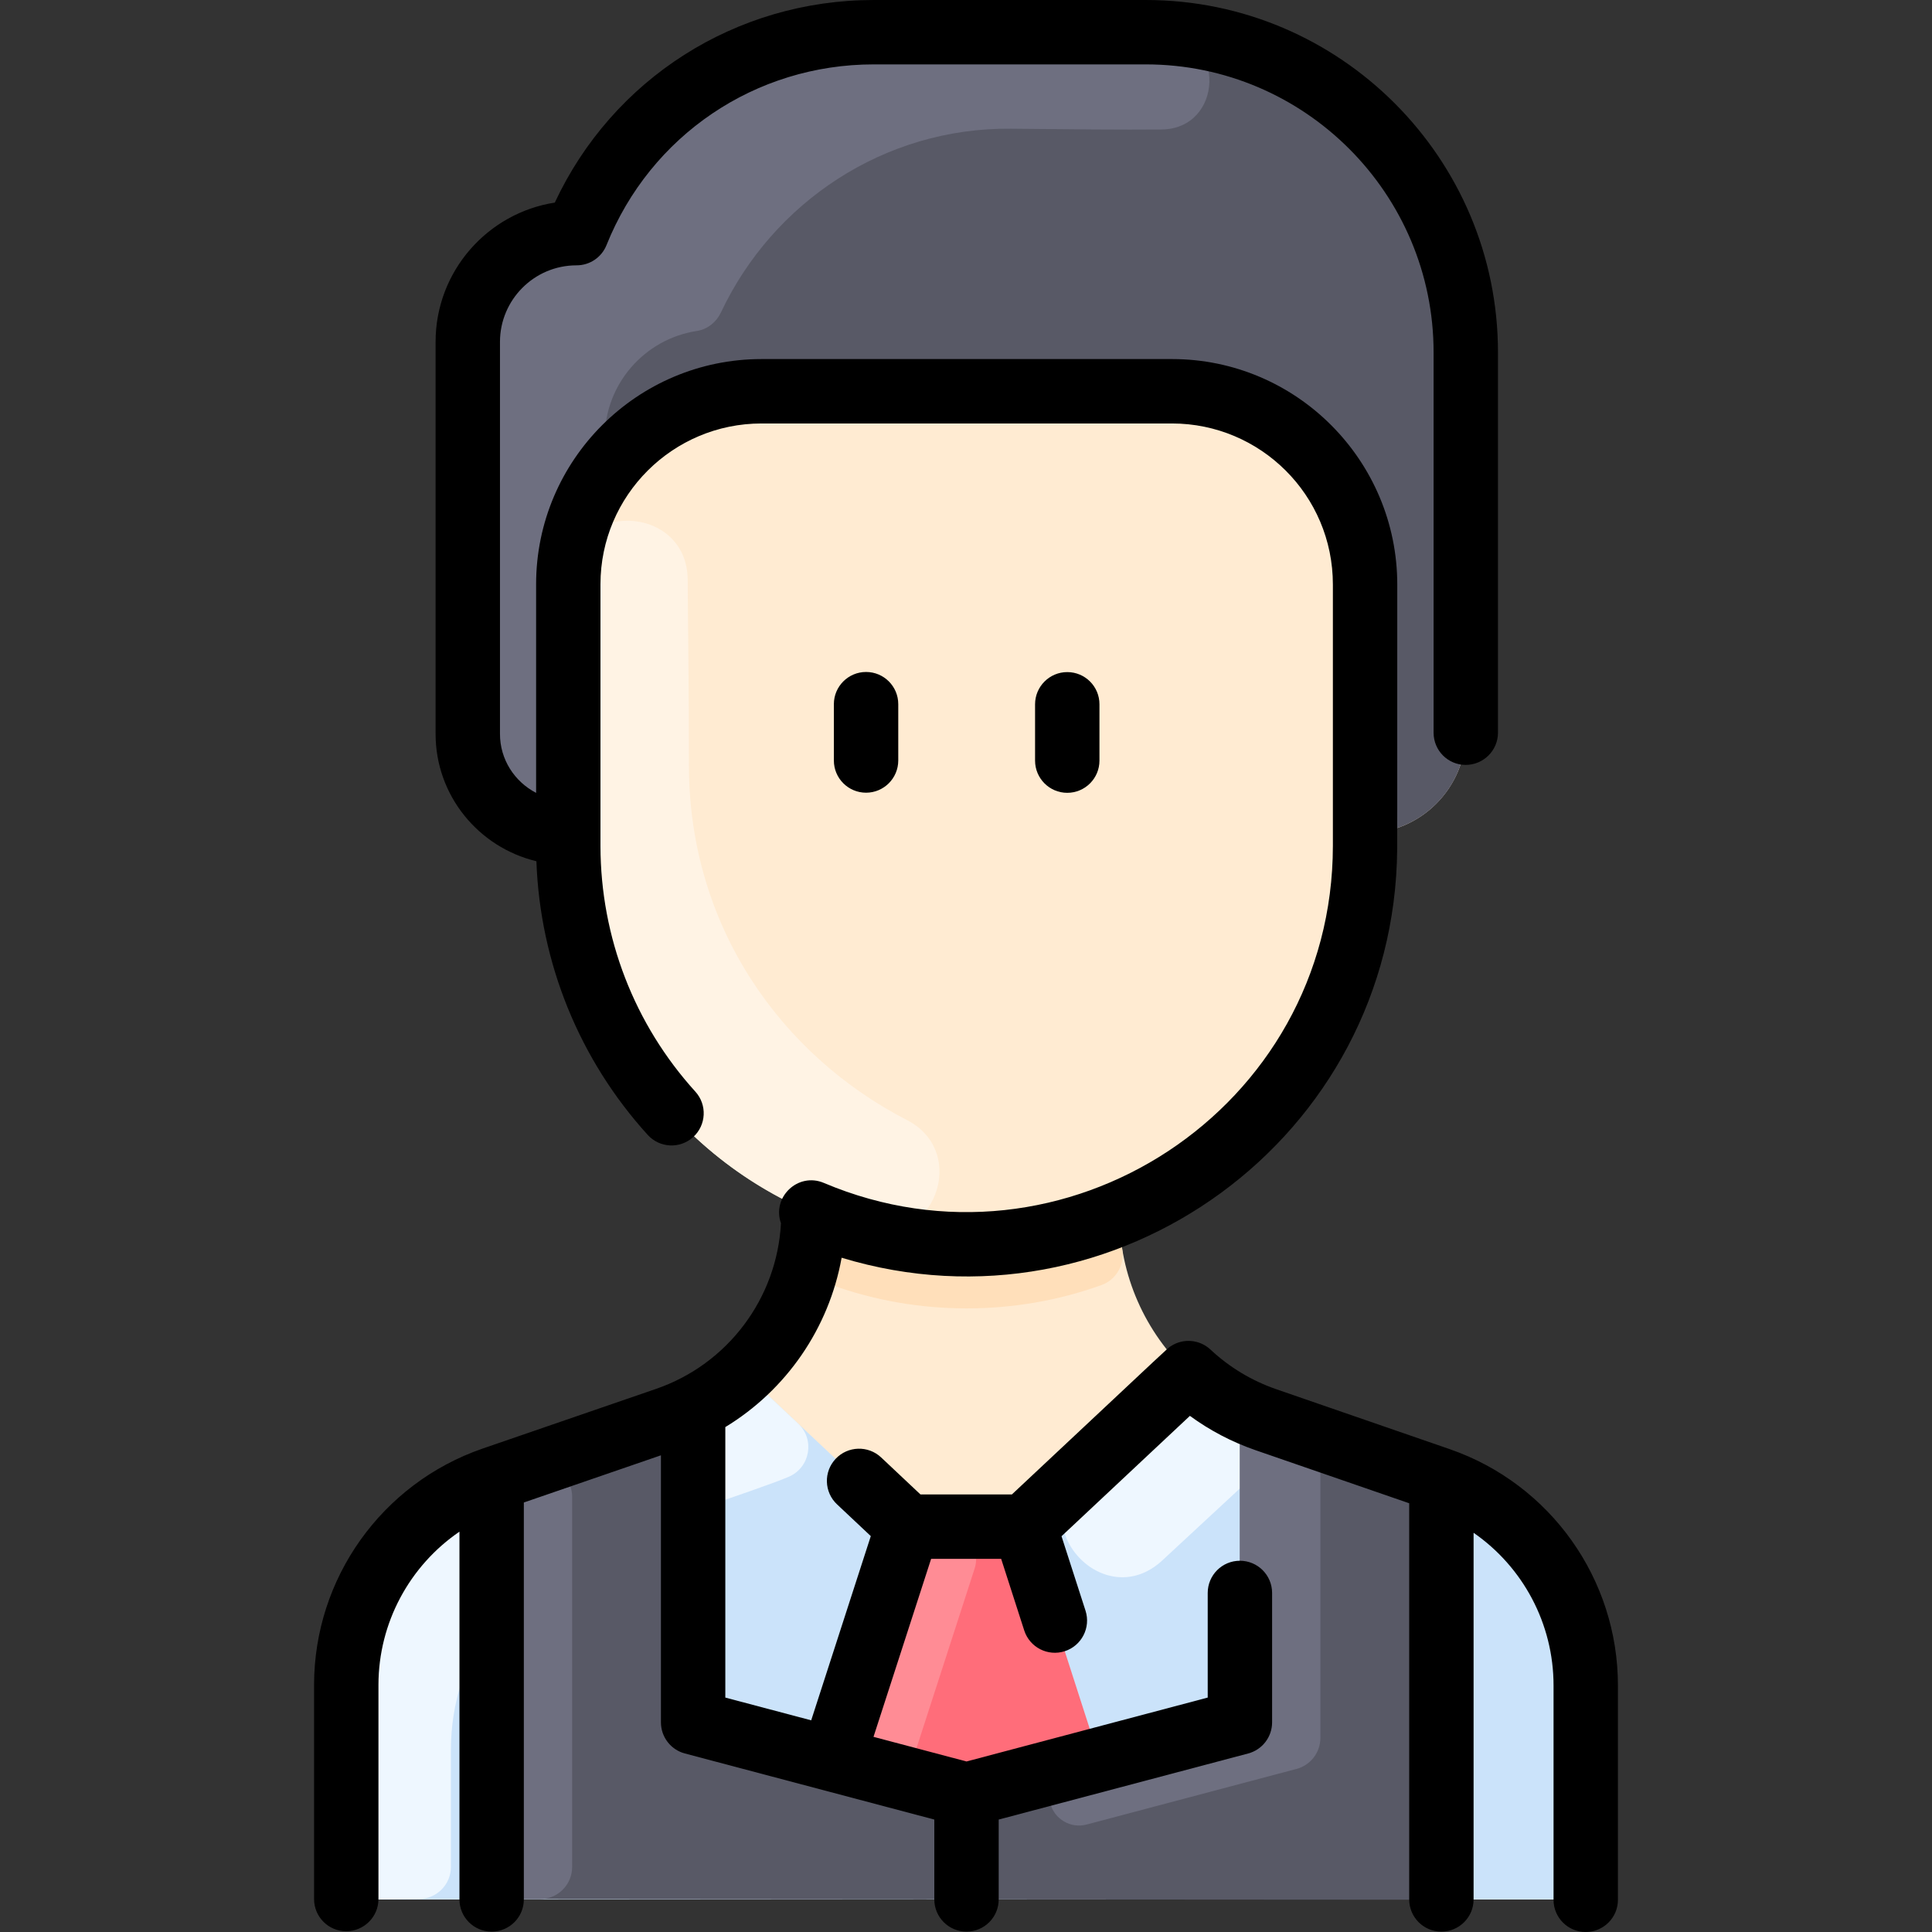 <svg width="80" height="80" viewBox="0 0 80 80" fill="none" xmlns="http://www.w3.org/2000/svg">
<rect x="0" y="0" width="80" height="80" fill="#333333" stroke="none"/>
<g clip-path="url(#clip0)">
<path d="M59.603 61.269H59.601C52.006 58.635 52.154 58.736 51.343 58.335C51.343 58.29 50.382 57.95 49.215 56.857L49.216 56.855C47.422 55.18 46.349 52.806 46.35 50.255C52.319 47.777 56.52 41.891 56.525 35.024V34.502C58.842 34.502 60.692 32.611 60.695 30.34V14.6C60.698 7.279 54.773 1.337 47.453 1.332H36.177C31.026 1.332 26.367 4.311 24.189 8.927C24 9.334 23.631 9.637 23.188 9.705C21.028 10.034 19.369 11.898 19.369 14.15V30.39C19.367 32.589 21.137 34.483 23.531 34.483V35.024C23.535 41.883 27.726 47.763 33.686 50.246C33.686 53.697 31.716 56.806 28.7 58.308C27.996 58.664 28.332 58.521 20.415 61.244C20.409 61.244 20.346 61.268 20.34 61.271C16.749 62.547 14.34 65.947 14.339 69.766V77.301C14.337 78.038 14.931 78.651 15.668 78.651H64.325C65.062 78.651 65.66 78.071 65.662 77.335V69.797C65.664 65.814 63.054 62.42 59.603 61.269V61.269Z" fill="#FFEBD2"/>
<path d="M59.603 61.269H59.601C52.006 58.635 52.154 58.736 51.343 58.335C51.343 58.291 50.38 57.948 49.213 56.855L42.428 63.215H37.587L30.81 56.843C30.188 57.423 29.48 57.92 28.7 58.308C27.996 58.664 28.332 58.521 20.415 61.244C20.409 61.244 20.346 61.268 20.34 61.271C16.749 62.547 14.34 65.947 14.339 69.766V77.301C14.338 78.037 14.931 78.65 15.668 78.651H64.325C65.061 78.651 65.662 78.071 65.662 77.335V69.797C65.664 65.814 63.054 62.42 59.603 61.269V61.269Z" fill="#CBE3FA"/>
<path d="M47.453 1.332C54.773 1.337 60.698 7.279 60.695 14.6V30.34C60.693 32.639 58.826 34.504 56.525 34.502V24.209C56.528 19.792 52.952 16.203 48.535 16.202H31.538C27.12 16.2 23.535 19.772 23.531 24.189V34.483C21.157 34.483 19.367 32.606 19.369 30.39V14.15C19.37 11.898 21.032 10.034 23.191 9.705C23.634 9.638 24.002 9.333 24.193 8.927C26.37 4.311 31.029 1.332 36.181 1.332H47.453V1.332Z" fill="#585966"/>
<path d="M33.052 58.951C33.747 59.605 33.549 60.753 32.678 61.142C31.639 61.607 25.155 63.73 24.672 63.937C21.081 65.213 18.674 68.613 18.672 72.432V77.303C18.672 78.039 18.073 78.635 17.337 78.635L15.668 78.651C14.931 78.651 14.337 78.038 14.339 77.301V69.766C14.34 65.947 16.749 62.547 20.34 61.271C20.346 61.268 20.409 61.244 20.415 61.244C28.372 58.507 27.999 58.662 28.7 58.308C29.48 57.92 30.188 57.423 30.81 56.843L33.052 58.951Z" fill="#EEF7FF"/>
<path d="M42.428 63.215L45.534 72.859L40.022 74.318L34.469 72.847L37.587 63.215H42.428Z" fill="#FF6D7A"/>
<path d="M40.355 64.958L37.927 72.459C37.709 73.132 37.002 73.518 36.318 73.337L34.469 72.847L37.587 63.215H39.088C39.993 63.216 40.634 64.097 40.355 64.958V64.958Z" fill="#FF8C95"/>
<path d="M48.217 1.359C50.779 1.507 50.659 5.338 48.093 5.362C46.423 5.377 44.394 5.355 41.855 5.33C36.618 5.277 32.004 8.377 29.858 12.927C29.667 13.332 29.3 13.637 28.857 13.704C26.697 14.033 25.042 15.897 25.04 18.149V19.525C24.093 20.837 23.532 22.448 23.531 24.189C23.526 35.282 23.551 34.483 23.494 34.483C21.212 34.482 19.367 32.648 19.369 30.39V14.15C19.37 11.898 21.031 10.034 23.191 9.705C23.634 9.638 24.001 9.333 24.193 8.927C26.37 4.311 31.029 1.332 36.181 1.332C36.181 1.332 47.965 1.345 48.217 1.359V1.359Z" fill="#6E6F80"/>
<path d="M37.552 46.378C40.179 47.729 38.637 51.719 35.782 50.96C28.655 49.063 23.532 42.592 23.528 35.024C23.528 35.024 23.536 23.996 23.54 23.901C23.656 20.702 28.463 20.824 28.477 24.025C28.485 25.927 28.527 28.388 28.527 31.691C28.526 38.395 32.382 43.718 37.552 46.378Z" fill="#FFF3E4"/>
<path d="M45.618 53.208C42.069 54.494 38.021 54.511 34.412 53.199C33.813 52.982 33.454 52.364 33.559 51.735C33.682 50.992 33.667 50.469 33.683 50.246C37.766 51.949 42.359 51.914 46.347 50.254C46.347 50.76 46.388 51.258 46.47 51.745C46.575 52.373 46.216 52.991 45.618 53.208Z" fill="#FFDFBA"/>
<path d="M44.776 61.016L49.213 56.855C50.142 57.724 51.249 58.385 52.422 58.788C52.528 58.824 53.096 59.021 53.871 59.288L48.13 64.612C45.731 66.838 42.416 63.228 44.776 61.016V61.016Z" fill="#EEF7FF"/>
<path d="M52.422 58.788C52.049 58.66 51.689 58.506 51.343 58.334V71.319L40.022 74.318L28.7 71.319V58.308C28.347 58.486 27.977 58.641 27.596 58.773C25.594 59.472 20.487 61.208 20.34 61.271C20.368 61.346 20.358 59.993 20.358 78.638C73.935 78.677 5.98 78.628 59.684 78.664C59.684 60.486 59.681 61.332 59.691 61.301C59.691 61.301 54.349 59.458 52.422 58.788Z" fill="#585966"/>
<path d="M44.363 73.169L51.343 71.319V58.335C51.916 58.618 52.135 58.693 53.775 59.256C54.314 59.441 54.675 59.948 54.675 60.517V71.959C54.675 72.564 54.269 73.093 53.685 73.248C51.215 73.902 44.981 75.554 44.995 75.55C44.337 75.724 43.663 75.332 43.489 74.675C43.314 74.017 43.706 73.343 44.363 73.169V73.169Z" fill="#6E6F80"/>
<path d="M23.691 61.985V77.306C23.691 78.042 23.095 78.638 22.359 78.638H20.358C20.358 60.496 20.369 61.348 20.34 61.27C20.346 61.268 20.409 61.244 20.415 61.244C20.476 61.222 21.084 61.013 21.924 60.724C22.789 60.427 23.691 61.07 23.691 61.985V61.985Z" fill="#6E6F80"/>
<path d="M35.861 32.824C36.596 32.824 37.194 32.227 37.195 31.491V29.158C37.195 28.422 36.599 27.825 35.863 27.825C35.127 27.824 34.529 28.421 34.529 29.157V31.49C34.528 32.226 35.124 32.823 35.861 32.824Z" fill="black"/>
<path d="M44.192 32.829C44.928 32.829 45.526 32.232 45.526 31.496V29.163C45.527 28.427 44.931 27.83 44.194 27.83C43.459 27.829 42.861 28.426 42.86 29.162V31.495C42.86 32.231 43.456 32.828 44.192 32.829Z" fill="black"/>
<path d="M60.041 60.01L52.858 57.528C51.833 57.174 50.912 56.62 50.122 55.882C49.679 55.467 48.995 55.4 48.476 55.746C48.329 55.843 48.862 55.357 41.9 61.882H38.115L36.486 60.349C35.949 59.845 35.106 59.871 34.601 60.408C34.097 60.944 34.123 61.788 34.66 62.292L36.058 63.607L33.59 71.235L30.034 70.293V59.092C32.562 57.557 34.323 55.001 34.85 52.08C46.186 55.519 57.754 47.105 57.854 35.167C57.86 34.955 57.855 34.843 57.858 24.211C57.86 19.065 53.681 14.871 48.536 14.868H31.533C26.39 14.868 22.202 19.046 22.199 24.189V32.831C21.308 32.369 20.702 31.449 20.703 30.391V14.151C20.704 12.427 22.107 10.987 23.874 10.987C24.432 10.987 24.915 10.647 25.114 10.15C26.937 5.6 31.28 2.666 36.18 2.666H47.453C54.026 2.67 59.366 8.025 59.362 14.598V30.339C59.361 31.075 59.953 31.672 60.69 31.673C61.426 31.673 62.028 31.076 62.028 30.34V14.6C62.033 6.557 55.499 0.005 47.455 0H36.18C30.465 0 25.369 3.263 22.973 8.389C20.197 8.818 18.039 11.226 18.037 14.149V30.389C18.035 32.941 19.815 35.086 22.211 35.662C22.363 39.866 23.983 43.868 26.82 46.993C27.314 47.539 28.157 47.58 28.702 47.085C29.247 46.59 29.288 45.747 28.793 45.202C26.263 42.414 24.871 38.807 24.864 35.04V24.191C24.866 20.517 27.859 17.535 31.533 17.535H48.534C52.178 17.537 55.194 20.488 55.192 24.209V35.023C55.185 45.916 44.041 53.188 34.114 48.982C33.046 48.53 31.955 49.566 32.338 50.652C32.172 53.764 30.135 56.49 27.162 57.512L19.977 59.985C15.81 61.426 13.008 65.354 13.005 69.765V78.634C13.004 79.37 13.598 79.968 14.335 79.968C15.071 79.968 15.671 79.372 15.671 78.636V69.766C15.673 67.187 16.966 64.831 19.025 63.423V78.651C19.025 79.387 19.622 79.984 20.358 79.984C21.095 79.984 21.691 79.387 21.691 78.651V62.215L27.368 60.261V71.319C27.368 71.924 27.775 72.453 28.36 72.608L38.688 75.344V78.651C38.688 79.387 39.285 79.984 40.021 79.984C40.758 79.984 41.354 79.387 41.354 78.651V75.344L51.683 72.608C52.268 72.453 52.675 71.924 52.675 71.319V65.96C52.675 65.224 52.078 64.627 51.342 64.627C50.605 64.627 50.009 65.224 50.009 65.96V70.293L40.021 72.939L36.17 71.919L38.556 64.548H41.456L42.411 67.513C42.637 68.214 43.388 68.599 44.089 68.373C44.789 68.147 45.174 67.396 44.949 66.695L43.955 63.612L49.271 58.628C50.098 59.232 51.006 59.709 51.988 60.049L58.352 62.247V78.651C58.352 79.387 58.948 79.984 59.685 79.984C60.421 79.984 61.018 79.387 61.018 78.651V63.469C63.058 64.882 64.331 67.23 64.329 69.797V78.666C64.328 79.402 64.923 80 65.659 80C66.395 80 66.995 79.404 66.995 78.668V69.798C66.998 65.388 64.205 61.457 60.041 60.01V60.01Z" fill="black"/>
</g>
<defs>
<clipPath id="clip0">
<rect width="80" height="80" fill="white"/>
</clipPath>
</defs>
</svg>
